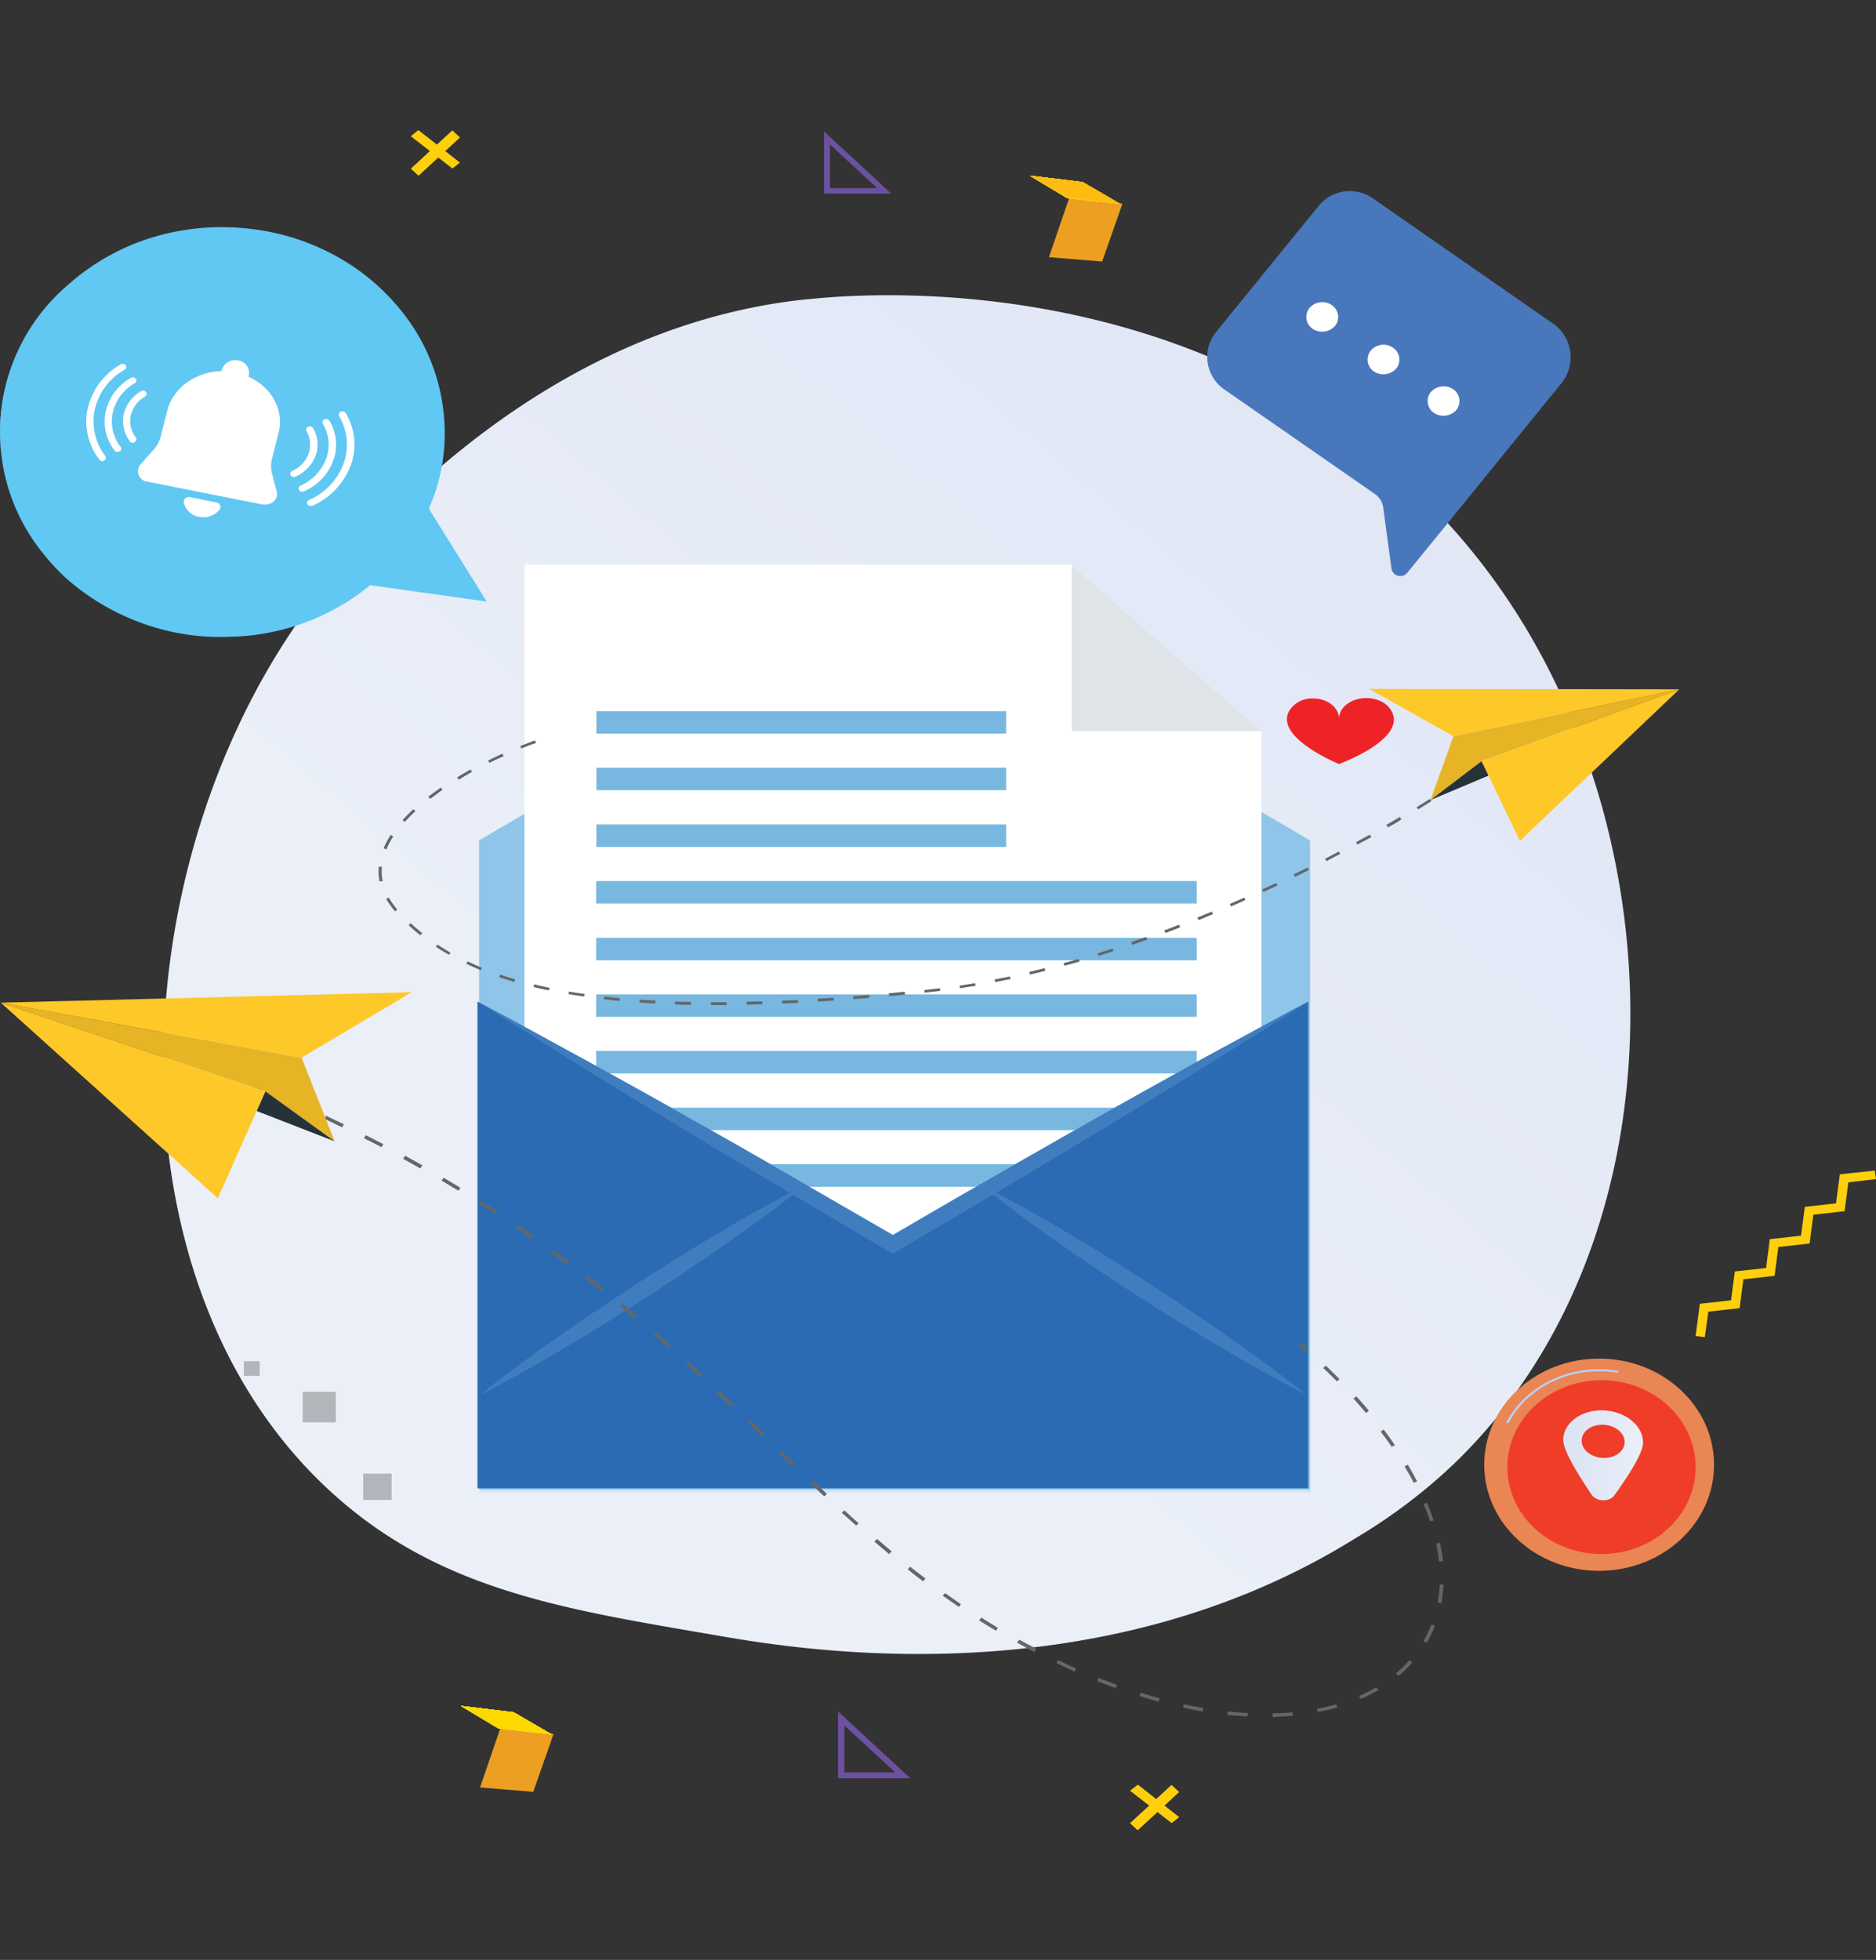 <svg xmlns="http://www.w3.org/2000/svg" xmlns:xlink="http://www.w3.org/1999/xlink" width="496" height="518" viewBox="0 0 496 518">
  <rect x="0" y="0" width="496" height="518" fill="#333333" stroke="none"/>
  <defs>
    <clipPath id="clip-path">
      <rect id="Rectangle_11669" data-name="Rectangle 11669" width="496" height="518" transform="translate(1196.951 590)" fill="#fff" stroke="#707070" stroke-width="1"/>
    </clipPath>
    <linearGradient id="linear-gradient" x1="1.094" y1="-0.114" x2="0.386" y2="0.638" gradientUnits="objectBoundingBox">
      <stop offset="0" stop-color="#dbe2f3"/>
      <stop offset="1" stop-color="#eaeff8"/>
    </linearGradient>
    <linearGradient id="linear-gradient-2" x1="0.001" y1="-9.491" x2="1.003" y2="-9.491" xlink:href="#linear-gradient"/>
    <linearGradient id="linear-gradient-3" x1="12.158" y1="-7.994" x2="12.882" y2="-7.994" gradientUnits="objectBoundingBox">
      <stop offset="0" stop-color="#ed9f21"/>
      <stop offset="0.255" stop-color="#f1aa1e"/>
      <stop offset="1" stop-color="#ffc907"/>
    </linearGradient>
    <linearGradient id="linear-gradient-4" x1="1.156" y1="-48.443" x2="1.029" y2="-48.89" gradientUnits="objectBoundingBox">
      <stop offset="0" stop-color="#fed725"/>
      <stop offset="1" stop-color="#fed625"/>
    </linearGradient>
    <linearGradient id="linear-gradient-5" x1="1.748" y1="-47.218" x2="1.616" y2="-47.681" gradientUnits="objectBoundingBox">
      <stop offset="0" stop-color="#fed724"/>
      <stop offset="1" stop-color="#fed424"/>
    </linearGradient>
    <linearGradient id="linear-gradient-6" x1="2.329" y1="-45.931" x2="2.193" y2="-46.409" gradientUnits="objectBoundingBox">
      <stop offset="0" stop-color="#fed722"/>
      <stop offset="1" stop-color="#fed323"/>
    </linearGradient>
    <linearGradient id="linear-gradient-7" x1="2.897" y1="-44.59" x2="2.756" y2="-45.084" gradientUnits="objectBoundingBox">
      <stop offset="0" stop-color="#fed721"/>
      <stop offset="0.859" stop-color="#fed322"/>
      <stop offset="1" stop-color="#fed222"/>
    </linearGradient>
    <linearGradient id="linear-gradient-8" x1="3.458" y1="-43.209" x2="3.312" y2="-43.719" gradientUnits="objectBoundingBox">
      <stop offset="0" stop-color="#fed71f"/>
      <stop offset="0.74" stop-color="#fed320"/>
      <stop offset="1" stop-color="#fed021"/>
    </linearGradient>
    <linearGradient id="linear-gradient-9" x1="4.001" y1="-41.768" x2="3.851" y2="-42.293" gradientUnits="objectBoundingBox">
      <stop offset="0" stop-color="#fed71d"/>
      <stop offset="0.655" stop-color="#fed31f"/>
      <stop offset="1" stop-color="#fecf20"/>
    </linearGradient>
    <linearGradient id="linear-gradient-10" x1="4.532" y1="-40.279" x2="4.377" y2="-40.82" gradientUnits="objectBoundingBox">
      <stop offset="0" stop-color="#fed81c"/>
      <stop offset="0.591" stop-color="#fed31d"/>
      <stop offset="1" stop-color="#fece1f"/>
    </linearGradient>
    <linearGradient id="linear-gradient-11" x1="5.053" y1="-38.754" x2="4.894" y2="-39.31" gradientUnits="objectBoundingBox">
      <stop offset="0" stop-color="#fed81a"/>
      <stop offset="0.54" stop-color="#fed31b"/>
      <stop offset="1" stop-color="#fecc1d"/>
    </linearGradient>
    <linearGradient id="linear-gradient-12" x1="5.567" y1="-37.176" x2="5.404" y2="-37.747" gradientUnits="objectBoundingBox">
      <stop offset="0" stop-color="#fed818"/>
      <stop offset="0.5" stop-color="#fed31a"/>
      <stop offset="1" stop-color="#fecb1c"/>
    </linearGradient>
    <linearGradient id="linear-gradient-13" x1="6.07" y1="-35.553" x2="5.902" y2="-36.138" gradientUnits="objectBoundingBox">
      <stop offset="0" stop-color="#fed816"/>
      <stop offset="0.466" stop-color="#fed318"/>
      <stop offset="1" stop-color="#feca1b"/>
    </linearGradient>
    <linearGradient id="linear-gradient-14" x1="6.548" y1="-33.899" x2="6.376" y2="-34.499" gradientUnits="objectBoundingBox">
      <stop offset="0" stop-color="#fed814"/>
      <stop offset="0.437" stop-color="#fed316"/>
      <stop offset="1" stop-color="#fec81a"/>
    </linearGradient>
    <linearGradient id="linear-gradient-15" x1="7.004" y1="-32.198" x2="6.828" y2="-32.812" gradientUnits="objectBoundingBox">
      <stop offset="0" stop-color="#fed812"/>
      <stop offset="0.412" stop-color="#fed314"/>
      <stop offset="1" stop-color="#fec719"/>
    </linearGradient>
    <linearGradient id="linear-gradient-16" x1="7.442" y1="-30.694" x2="7.262" y2="-31.328" gradientUnits="objectBoundingBox">
      <stop offset="0" stop-color="#fed810"/>
      <stop offset="0.391" stop-color="#fed413"/>
      <stop offset="0.951" stop-color="#fec718"/>
      <stop offset="1" stop-color="#fec518"/>
    </linearGradient>
    <linearGradient id="linear-gradient-17" x1="7.888" y1="-28.919" x2="7.703" y2="-29.566" gradientUnits="objectBoundingBox">
      <stop offset="0" stop-color="#fed80e"/>
      <stop offset="0.372" stop-color="#fed411"/>
      <stop offset="0.905" stop-color="#fec716"/>
      <stop offset="1" stop-color="#fec418"/>
    </linearGradient>
    <linearGradient id="linear-gradient-18" x1="8.292" y1="-27.101" x2="8.103" y2="-27.761" gradientUnits="objectBoundingBox">
      <stop offset="0" stop-color="#fed80b"/>
      <stop offset="0.355" stop-color="#fed40f"/>
      <stop offset="0.864" stop-color="#fec715"/>
      <stop offset="1" stop-color="#fec317"/>
    </linearGradient>
    <linearGradient id="linear-gradient-19" x1="8.677" y1="-25.254" x2="8.485" y2="-25.927" gradientUnits="objectBoundingBox">
      <stop offset="0" stop-color="#fed809"/>
      <stop offset="0.34" stop-color="#fed40c"/>
      <stop offset="0.828" stop-color="#fec714"/>
      <stop offset="1" stop-color="#fec116"/>
    </linearGradient>
    <linearGradient id="linear-gradient-20" x1="9.05" y1="-23.387" x2="8.854" y2="-24.073" gradientUnits="objectBoundingBox">
      <stop offset="0" stop-color="#fed806"/>
      <stop offset="0.326" stop-color="#fed40a"/>
      <stop offset="0.795" stop-color="#fec712"/>
      <stop offset="1" stop-color="#fec015"/>
    </linearGradient>
    <linearGradient id="linear-gradient-21" x1="9.397" y1="-21.488" x2="9.197" y2="-22.186" gradientUnits="objectBoundingBox">
      <stop offset="0" stop-color="#fed904"/>
      <stop offset="0.314" stop-color="#fed408"/>
      <stop offset="0.765" stop-color="#fdc711"/>
      <stop offset="1" stop-color="#febf14"/>
    </linearGradient>
    <linearGradient id="linear-gradient-22" x1="9.748" y1="-19.568" x2="9.545" y2="-20.279" gradientUnits="objectBoundingBox">
      <stop offset="0" stop-color="#fed901"/>
      <stop offset="0.303" stop-color="#fed405"/>
      <stop offset="0.738" stop-color="#fdc70f"/>
      <stop offset="1" stop-color="#febd14"/>
    </linearGradient>
    <linearGradient id="linear-gradient-23" x1="10.062" y1="-17.634" x2="9.856" y2="-18.355" gradientUnits="objectBoundingBox">
      <stop offset="0" stop-color="#fed900"/>
      <stop offset="0.293" stop-color="#fed403"/>
      <stop offset="0.713" stop-color="#fdc80d"/>
      <stop offset="1" stop-color="#febc13"/>
    </linearGradient>
    <linearGradient id="linear-gradient-24" x1="10.378" y1="-15.675" x2="10.168" y2="-16.408" gradientUnits="objectBoundingBox">
      <stop offset="0" stop-color="#fed900"/>
      <stop offset="0.284" stop-color="#fed401"/>
      <stop offset="0.69" stop-color="#fdc80b"/>
      <stop offset="1" stop-color="#febb12"/>
    </linearGradient>
    <linearGradient id="linear-gradient-25" x1="5.141" y1="41.369" x2="5.864" y2="41.369" xlink:href="#linear-gradient-3"/>
    <linearGradient id="linear-gradient-26" x1="0.91" y1="59.738" x2="0.783" y2="59.291" xlink:href="#linear-gradient-4"/>
    <linearGradient id="linear-gradient-27" x1="1.251" y1="61.314" x2="1.119" y2="60.851" xlink:href="#linear-gradient-5"/>
    <linearGradient id="linear-gradient-28" x1="1.575" y1="62.926" x2="1.438" y2="62.448" xlink:href="#linear-gradient-6"/>
    <linearGradient id="linear-gradient-29" x1="1.883" y1="64.572" x2="1.742" y2="64.077" xlink:href="#linear-gradient-7"/>
    <linearGradient id="linear-gradient-30" x1="2.18" y1="66.242" x2="2.035" y2="65.732" xlink:href="#linear-gradient-8"/>
    <linearGradient id="linear-gradient-31" x1="2.457" y1="67.945" x2="2.307" y2="67.419" xlink:href="#linear-gradient-9"/>
    <linearGradient id="linear-gradient-32" x1="2.717" y1="69.673" x2="2.563" y2="69.132" xlink:href="#linear-gradient-10"/>
    <linearGradient id="linear-gradient-33" x1="2.966" y1="71.421" x2="2.808" y2="70.865" xlink:href="#linear-gradient-11"/>
    <linearGradient id="linear-gradient-34" x1="3.2" y1="73.192" x2="3.036" y2="72.621" xlink:href="#linear-gradient-12"/>
    <linearGradient id="linear-gradient-35" x1="3.418" y1="74.987" x2="3.25" y2="74.401" xlink:href="#linear-gradient-13"/>
    <linearGradient id="linear-gradient-36" x1="3.616" y1="76.793" x2="3.444" y2="76.193" xlink:href="#linear-gradient-14"/>
    <linearGradient id="linear-gradient-37" x1="3.791" y1="78.618" x2="3.615" y2="78.004" xlink:href="#linear-gradient-15"/>
    <linearGradient id="linear-gradient-38" x1="3.948" y1="81.081" x2="3.767" y2="80.447" xlink:href="#linear-gradient-16"/>
    <linearGradient id="linear-gradient-39" x1="4.1" y1="82.939" x2="3.915" y2="82.292" xlink:href="#linear-gradient-17"/>
    <linearGradient id="linear-gradient-40" x1="4.221" y1="84.809" x2="4.032" y2="84.149" xlink:href="#linear-gradient-18"/>
    <linearGradient id="linear-gradient-41" x1="4.323" y1="86.685" x2="4.131" y2="86.011" xlink:href="#linear-gradient-19"/>
    <linearGradient id="linear-gradient-42" x1="4.412" y1="88.561" x2="4.216" y2="87.876" xlink:href="#linear-gradient-20"/>
    <linearGradient id="linear-gradient-43" x1="4.477" y1="90.441" x2="4.277" y2="89.743" xlink:href="#linear-gradient-21"/>
    <linearGradient id="linear-gradient-44" x1="4.533" y1="92.318" x2="4.33" y2="91.608" xlink:href="#linear-gradient-22"/>
    <linearGradient id="linear-gradient-45" x1="4.567" y1="94.192" x2="4.36" y2="93.471" xlink:href="#linear-gradient-23"/>
    <linearGradient id="linear-gradient-46" x1="4.589" y1="96.063" x2="4.379" y2="95.329" xlink:href="#linear-gradient-24"/>
  </defs>
  <g id="Contact_us_vector" data-name="Contact us vector" transform="translate(-1196.951 -590)" clip-path="url(#clip-path)">
    <g id="contact" transform="translate(1196.956 623.212)">
      <g id="Group_25463" data-name="Group 25463" transform="translate(43.152 44.819)">
        <path id="Path_23060" data-name="Path 23060" d="M384.226,366.46a145.471,145.471,0,0,1-26.068,19.68c-67.452,41.957-144.594,29.9-168.412,25.74-38.508-6.637-70.953-11.369-98.834-34.858C27.524,323.638,30.587,212.31,79.035,143.343c5.751-8.2,54.137-74.969,131.4-84.376,1.875-.231,3.313-.346,4.563-.462,11.94-1.154,86.019-7.387,146.469,39.764a172.376,172.376,0,0,1,35.445,37.513C444.051,203.653,444.176,308.805,384.226,366.46Z" transform="translate(-42.97 -57.601)" fill="url(#linear-gradient)"/>
        <g id="Group_25459" data-name="Group 25459" transform="translate(297.097 106.461)">
          <g id="Group_25458" data-name="Group 25458">
            <path id="Path_23061" data-name="Path 23061" d="M307.65,163.653h0a7.013,7.013,0,0,1,6.314-3.405c3.813-.058,6.939,2.366,6.939,5.367,0-3,3.126-5.425,7.127-5.483,3.063,0,5.689,1.385,6.751,3.463h0c4.126,7.445-13.878,13.966-13.878,13.966S303.962,170.694,307.65,163.653Z" transform="translate(-307.125 -160.132)" fill="#ee2328"/>
          </g>
        </g>
        <g id="Group_25462" data-name="Group 25462" transform="translate(349.258 281.042)">
          <g id="Group_25461" data-name="Group 25461">
            <ellipse id="Ellipse_120" data-name="Ellipse 120" cx="30.382" cy="28.048" rx="30.382" ry="28.048" fill="#ea8554"/>
            <g id="Group_25460" data-name="Group 25460" transform="translate(5.852 2.828)">
              <path id="Path_23062" data-name="Path 23062" d="M358.98,345.247h-.125a.267.267,0,0,1-.125-.346c4.689-8.6,14.066-13.909,24.443-13.909a28.018,28.018,0,0,1,4.939.4c.125,0,.25.173.25.289s-.188.231-.313.231a26.615,26.615,0,0,0-4.813-.4c-10.19,0-19.379,5.194-23.943,13.62A.5.5,0,0,1,358.98,345.247Z" transform="translate(-358.706 -330.992)" fill="#c0cfeb"/>
            </g>
            <ellipse id="Ellipse_121" data-name="Ellipse 121" cx="24.88" cy="22.97" rx="24.88" ry="22.97" transform="translate(6.126 5.714)" fill="#ef3d27"/>
          </g>
          <path id="Path_23063" data-name="Path 23063" d="M372.067,349.29c0,2.943,4.438,9.869,7.5,14.428,1.313,1.9,4.689,2.02,6,.231,3.126-4.328,7.627-11.023,7.627-13.966,0-4.559-4.751-8.368-10.627-8.541C376.818,341.268,372.067,344.789,372.067,349.29Zm4.876.173c0-2.424,2.563-4.328,5.689-4.213s5.689,2.135,5.689,4.559-2.563,4.328-5.689,4.213S376.943,351.888,376.943,349.464Z" transform="translate(-351.188 -327.764)" fill="url(#linear-gradient-2)"/>
        </g>
      </g>
      <g id="Group_25478" data-name="Group 25478" transform="translate(126.165 116.017)">
        <path id="Path_23064" data-name="Path 23064" d="M336.9,370.329H117.223V198.749l109.836-64.407L336.9,198.749Z" transform="translate(-116.723 -125.858)" fill="#8fc5ea"/>
        <path id="Path_23065" data-name="Path 23065" d="M337.007,371.107H117.334V199.528L227.17,135.12l109.836,64.407Z" transform="translate(-116.709 -125.829)" fill="#8fc5ea" opacity="0.2"/>
        <g id="Group_25476" data-name="Group 25476" transform="translate(12.503)">
          <path id="Path_23066" data-name="Path 23066" d="M322.749,357.137H127.895V126.172H272.551l50.2,43.977Z" transform="translate(-127.895 -126.172)" fill="#fff"/>
          <path id="Path_23067" data-name="Path 23067" d="M256.512,126.172l50.2,43.977h-50.2Z" transform="translate(-111.855 -126.172)" fill="#dfe4e8"/>
          <g id="Group_25464" data-name="Group 25464" transform="translate(19.004 38.725)">
            <rect id="Rectangle_11670" data-name="Rectangle 11670" width="108.336" height="5.944" fill="#77b7e1"/>
          </g>
          <g id="Group_25465" data-name="Group 25465" transform="translate(19.004 53.673)">
            <rect id="Rectangle_11671" data-name="Rectangle 11671" width="108.336" height="5.944" fill="#78b7e0"/>
          </g>
          <g id="Group_25466" data-name="Group 25466" transform="translate(19.004 68.678)">
            <rect id="Rectangle_11672" data-name="Rectangle 11672" width="108.336" height="5.944" fill="#78b7e0"/>
          </g>
          <g id="Group_25467" data-name="Group 25467" transform="translate(18.942 83.626)">
            <rect id="Rectangle_11673" data-name="Rectangle 11673" width="158.784" height="5.944" fill="#78b7e0"/>
          </g>
          <g id="Group_25468" data-name="Group 25468" transform="translate(18.942 98.631)">
            <rect id="Rectangle_11674" data-name="Rectangle 11674" width="158.784" height="5.944" fill="#78b7e0"/>
          </g>
          <g id="Group_25469" data-name="Group 25469" transform="translate(18.942 113.578)">
            <rect id="Rectangle_11675" data-name="Rectangle 11675" width="158.784" height="5.944" fill="#78b7e0"/>
          </g>
          <g id="Group_25470" data-name="Group 25470" transform="translate(18.942 128.526)">
            <rect id="Rectangle_11676" data-name="Rectangle 11676" width="158.784" height="5.944" fill="#78b7e0"/>
          </g>
          <g id="Group_25471" data-name="Group 25471" transform="translate(18.942 143.531)">
            <rect id="Rectangle_11677" data-name="Rectangle 11677" width="158.784" height="5.944" fill="#78b7e0"/>
          </g>
          <g id="Group_25472" data-name="Group 25472" transform="translate(18.942 158.479)">
            <rect id="Rectangle_11678" data-name="Rectangle 11678" width="158.784" height="5.944" fill="#78b7e0"/>
          </g>
          <g id="Group_25473" data-name="Group 25473" transform="translate(18.942 173.484)">
            <rect id="Rectangle_11679" data-name="Rectangle 11679" width="158.784" height="5.944" fill="#fff"/>
          </g>
          <g id="Group_25474" data-name="Group 25474" transform="translate(18.942 188.432)">
            <rect id="Rectangle_11680" data-name="Rectangle 11680" width="158.784" height="5.944" fill="#fff"/>
          </g>
          <g id="Group_25475" data-name="Group 25475" transform="translate(18.942 203.379)">
            <rect id="Rectangle_11681" data-name="Rectangle 11681" width="158.784" height="5.944" fill="#fff"/>
          </g>
        </g>
        <path id="Path_23068" data-name="Path 23068" d="M336.506,237.392V366.033H116.834V237.392c9.44,4.906,18.692,10.1,28.069,15.178,9.315,5.136,18.629,10.273,27.819,15.525q15.472,8.657,30.819,17.6a1.392,1.392,0,0,0,.313-.173.91.91,0,0,0-.25.231l23.067,13.332c7.627-4.444,15.316-8.945,23-13.332a.909.909,0,0,1-.25-.231,1.392,1.392,0,0,1,.313.173q15.378-8.83,30.819-17.6,13.878-7.791,27.819-15.525C317.815,247.491,327.129,242.3,336.506,237.392Z" transform="translate(-116.771 -121.909)" fill="#2b6bb4"/>
        <g id="Group_25477" data-name="Group 25477" transform="translate(0 115.367)" opacity="0.2">
          <path id="Path_23069" data-name="Path 23069" d="M336.513,237.4c-8.877,5.771-17.941,11.254-26.881,16.91q-13.5,8.311-27.131,16.564-14.159,8.57-28.444,17.025c-.313.173-.563.346-.875.519L227.865,303.3l-1.25.693-1.25-.693q-12.659-7.445-25.255-14.948c-.313-.173-.625-.346-.875-.519-9.565-5.656-19.067-11.312-28.506-17.083-9.064-5.425-18.066-11.023-27.068-16.564-8.939-5.656-18-11.2-26.881-16.91,9.44,4.906,18.692,10.1,28.069,15.178,9.315,5.136,18.629,10.273,27.819,15.525q15.472,8.657,30.819,17.6c.063,0,.063,0,.063.058l23.067,13.332c7.627-4.444,15.316-8.945,23.005-13.332l.063-.058q15.378-8.83,30.819-17.6,13.878-7.791,27.819-15.525C317.822,247.5,327.136,242.3,336.513,237.4Z" transform="translate(-116.778 -237.28)" fill="#8fc5ea"/>
          <path id="Path_23070" data-name="Path 23070" d="M203.846,283.747a.91.91,0,0,0-.25.231c-1.125.923-2.313,1.847-3.438,2.712-5.5,4.271-11.127,8.426-16.879,12.408-7,4.906-14.128,9.638-21.317,14.37-7.252,4.617-14.5,9.176-21.88,13.562-7.439,4.386-14.941,8.657-22.692,12.581,6.689-5.367,13.565-10.388,20.567-15.294s14.191-9.638,21.317-14.37c7.252-4.617,14.5-9.176,21.942-13.562,5.876-3.52,11.94-6.926,18.066-10.157,1.438-.75,2.813-1.5,4.313-2.251C203.6,283.862,203.721,283.8,203.846,283.747Z" transform="translate(-116.702 -235.499)" fill="#8fc5ea"/>
          <path id="Path_23071" data-name="Path 23071" d="M321.3,339.555c-7.752-3.924-15.253-8.2-22.692-12.581s-14.691-8.945-21.942-13.562c-7.189-4.675-14.378-9.407-21.317-14.37-5.689-3.982-11.378-8.08-16.816-12.35-1.188-.923-2.313-1.847-3.5-2.712a.91.91,0,0,1-.25-.231,1.392,1.392,0,0,1,.313.173l4.313,2.251c6.126,3.232,12.128,6.695,18.066,10.157,7.439,4.386,14.691,8.945,21.88,13.562,7.189,4.675,14.378,9.407,21.317,14.37C307.732,329.167,314.609,334.188,321.3,339.555Z" transform="translate(-102.063 -235.499)" fill="#8fc5ea"/>
        </g>
      </g>
      <g id="Group_25484" data-name="Group 25484" transform="translate(0.2 148.856)">
        <g id="Group_25480" data-name="Group 25480" transform="translate(99.897)">
          <path id="Path_23072" data-name="Path 23072" d="M182.932,240.863h-1.5v-.75h4.188v.75Zm-6.751-.058c-1.438,0-2.813-.058-4.188-.115v-.75c1.375.058,2.751.058,4.188.115Zm14.691-.058V240c1.375-.058,2.751-.058,4.188-.115v.75C193.622,240.69,192.247,240.747,190.871,240.747Zm9.44-.289-.063-.75c1.375-.058,2.751-.115,4.188-.173l.063.75C203.062,240.343,201.686,240.4,200.311,240.459Zm-33.57,0c-1.438-.058-2.813-.173-4.188-.289l.063-.75c1.375.115,2.751.173,4.188.231Zm43.009-.519-.063-.75c1.375-.058,2.751-.173,4.188-.289l.063.75C212.5,239.766,211.126,239.882,209.751,239.939Zm-52.449-.173c-1.438-.115-2.813-.289-4.188-.462l.125-.693c1.375.173,2.751.289,4.188.462Zm61.826-.462-.063-.75c1.375-.115,2.751-.231,4.188-.346l.063.75C221.941,239.074,220.5,239.189,219.128,239.3Zm-71.2-.693c-1.438-.231-2.813-.4-4.126-.635l.125-.693c1.313.231,2.688.462,4.126.635Zm80.642-.115-.062-.75c1.375-.115,2.751-.289,4.188-.4l.063.75C231.318,238.266,229.942,238.381,228.567,238.5Zm9.377-.923-.062-.693,1.063-.115c1-.115,2.063-.231,3.063-.346l.125.693c-1,.115-2.063.231-3.063.346ZM138.61,237c-1.375-.289-2.751-.577-4.063-.923l.188-.693c1.313.346,2.688.635,4.063.923Zm108.711-.577-.125-.693c1.375-.231,2.751-.4,4.126-.635l.125.693C250.072,235.957,248.7,236.188,247.321,236.419Zm9.315-1.616-.188-.693c1.375-.289,2.751-.519,4.063-.808l.188.693C259.386,234.226,258.011,234.515,256.636,234.8Zm-127.153-.058c-1.375-.4-2.688-.808-4-1.27l.25-.693c1.25.462,2.626.866,3.938,1.27Zm136.342-1.962-.188-.693c1.375-.346,2.688-.635,4.063-.981l.188.693C268.513,232.148,267.2,232.495,265.825,232.783Zm-145.219-1.154c-1.313-.519-2.563-1.1-3.813-1.674l.375-.635c1.188.577,2.5,1.154,3.751,1.674Zm154.346-1.154-.25-.693c1.313-.346,2.688-.75,4-1.1l.25.693C277.578,229.724,276.265,230.128,274.952,230.475Zm9-2.6-.25-.693c1.313-.4,2.626-.808,3.938-1.27l.25.693C286.58,227.012,285.267,227.474,283.954,227.878Zm-171.725-.289c-1.188-.693-2.376-1.385-3.5-2.135l.438-.577c1.125.75,2.251,1.443,3.438,2.135Zm180.6-2.655-.25-.693,3.938-1.385.313.693C295.457,224.069,294.144,224.53,292.831,224.934ZM104.6,222.395c-1.063-.866-2.125-1.731-3.063-2.655l.563-.519c.938.923,2,1.789,3.063,2.655Zm197.043-.577-.313-.693c1.313-.462,2.563-.981,3.876-1.5l.313.693C304.271,220.837,302.958,221.3,301.645,221.818Zm8.752-3.405-.313-.693c1.313-.519,2.563-1.039,3.813-1.558l.313.635C312.96,217.374,311.648,217.893,310.4,218.413ZM97.976,216.1a21.68,21.68,0,0,1-2.376-3.29l.688-.346a24.758,24.758,0,0,0,2.25,3.174Zm220.985-1.327-.313-.635c1.25-.577,2.563-1.1,3.813-1.674l.313.635C321.525,213.68,320.275,214.257,318.962,214.777Zm8.564-3.809-.375-.635L330.9,208.6l.375.635ZM93.85,208.2a12.728,12.728,0,0,1-.25-2.655,8.254,8.254,0,0,1,.063-1.27l.813.058a7.875,7.875,0,0,0-.063,1.212,11.664,11.664,0,0,0,.25,2.539ZM335.9,206.986l-.375-.635c1.25-.635,2.5-1.212,3.688-1.847l.375.635C338.4,205.774,337.153,206.351,335.9,206.986Zm8.314-4.155-.375-.635c1.25-.635,2.438-1.27,3.626-1.9l.375.635C346.655,201.5,345.467,202.138,344.217,202.83ZM95.663,199.714l-.75-.289a24.062,24.062,0,0,1,1.875-3.52l.688.4A19.955,19.955,0,0,0,95.663,199.714Zm256.743-1.27-.375-.635c1.25-.693,2.438-1.327,3.626-1.962l.438.635C354.844,197.117,353.657,197.752,352.406,198.444Zm8.064-4.559-.438-.635c1.313-.75,2.438-1.443,3.563-2.078l.438.635Q362.44,192.846,360.471,193.885Zm-259.931-1.443-.625-.462c.875-.923,1.813-1.9,2.876-2.886l.563.519A39.885,39.885,0,0,0,100.539,192.442Zm267.933-3.29-.438-.577c2.25-1.385,3.5-2.193,3.5-2.193l.438.577C371.911,186.959,370.723,187.767,368.472,189.152Zm-261.244-2.77-.5-.577c1.063-.808,2.188-1.616,3.313-2.424l.438.577C109.354,184.824,108.229,185.632,107.228,186.382Zm7.564-5.079-.438-.635c1.125-.693,2.376-1.385,3.563-2.078l.375.635C117.105,179.918,115.918,180.611,114.792,181.3Zm8.127-4.444-.375-.635c1.188-.577,2.5-1.212,3.751-1.789l.375.635C125.357,175.648,124.107,176.225,122.919,176.86Zm8.439-3.809-.313-.635c1.313-.519,2.626-1.039,3.876-1.5l.313.693A35.165,35.165,0,0,0,131.359,173.051Z" transform="translate(-93.6 -157.295)" fill="#636768"/>
          <g id="Group_25479" data-name="Group 25479" transform="translate(261.869)">
            <path id="Path_23073" data-name="Path 23073" d="M346.949,170.317l-6.064,16.852,13.5-10.273,52.261-18.987Z" transform="translate(-324.632 -157.794)" fill="#ffc829"/>
            <path id="Path_23074" data-name="Path 23074" d="M346.949,170.317l-6.064,16.852,13.5-10.273,52.261-18.987Z" transform="translate(-324.632 -157.794)" fill="#010101" opacity="0.1"/>
            <path id="Path_23075" data-name="Path 23075" d="M356.264,180l-15.378,6.464,13.5-10.273Z" transform="translate(-324.632 -157.093)" fill="#263238"/>
            <path id="Path_23076" data-name="Path 23076" d="M352.891,176.9l52.261-18.987-42.134,40.053Z" transform="translate(-323.135 -157.794)" fill="#ffc829"/>
            <path id="Path_23077" data-name="Path 23077" d="M348.752,170.321,326.434,157.8l82.018.115Z" transform="translate(-326.434 -157.798)" fill="#ffc829"/>
          </g>
        </g>
        <g id="Group_25483" data-name="Group 25483" transform="translate(0 80.163)">
          <g id="Group_25481" data-name="Group 25481" transform="translate(44.322 15.467)">
            <path id="Path_23078" data-name="Path 23078" d="M311.7,326.577c-.625-.577-1.25-1.1-1.938-1.674l.688-.693c.625.577,1.313,1.1,1.938,1.674Z" transform="translate(-11.07 -247.049)" fill="#636768"/>
            <path id="Path_23079" data-name="Path 23079" d="M335.142,425.855v-.923c1.75-.058,3.563-.115,5.251-.289l.125.923C338.768,425.682,336.955,425.8,335.142,425.855Zm-6.626-.115c-1.75-.115-3.5-.231-5.314-.4l.125-.923c1.75.173,3.5.346,5.251.4Zm18.567-1.154-.188-.866q2.626-.519,5.064-1.212l.313.866C350.583,423.835,348.832,424.239,347.082,424.585Zm-30.444-.173c-1.688-.289-3.438-.635-5.189-1.039l.25-.866c1.75.4,3.5.693,5.126.981Zm-11.628-2.6c-1.688-.462-3.376-.981-5.064-1.5l.313-.866c1.688.519,3.376,1.039,5,1.443Zm53.449-.693-.438-.808a46.481,46.481,0,0,0,4.564-2.308l.5.75A37.6,37.6,0,0,1,358.459,421.123ZM293.7,418.237c-1.625-.577-3.313-1.212-4.939-1.847l.375-.866c1.625.635,3.251,1.27,4.876,1.847Zm74.766-3.232-.688-.693a32.053,32.053,0,0,0,3.563-3.463l.75.577A25.288,25.288,0,0,1,368.462,415.005Zm-85.706-1.154c-1.563-.693-3.126-1.443-4.751-2.193l.438-.808c1.563.75,3.188,1.5,4.751,2.193Zm-10.565-5.136c-1.563-.808-3.063-1.616-4.563-2.482l.5-.808c1.5.808,3,1.616,4.563,2.424ZM375.9,406.29l-.875-.462a36.188,36.188,0,0,0,2.125-4.386l.938.289A34.982,34.982,0,0,1,375.9,406.29ZM262,403.059c-1.5-.866-2.938-1.789-4.438-2.712l.563-.75c1.438.923,2.876,1.789,4.376,2.712Zm-9.815-6.291c-1.438-.981-2.813-1.962-4.251-2.943l.625-.693c1.375.981,2.813,1.962,4.188,2.943Zm127.59-.981-1-.173a30.452,30.452,0,0,0,.563-4.79l1,.058C380.214,392.555,380.027,394.229,379.777,395.787Zm-137.03-5.771c-1.375-1.039-2.751-2.078-4.063-3.174l.625-.693c1.313,1.039,2.688,2.078,4.063,3.116Zm136.4-5.194c-.188-1.558-.438-3.174-.75-4.79l1-.173a33.708,33.708,0,0,1,.75,4.848ZM233.745,382.8c-1.313-1.1-2.626-2.193-3.876-3.29l.688-.693c1.313,1.1,2.563,2.193,3.876,3.29Zm-8.689-7.5c-1.25-1.154-2.5-2.251-3.813-3.405l.688-.635c1.25,1.154,2.5,2.308,3.751,3.4Zm151.72-1.154a45.435,45.435,0,0,0-1.75-4.559l.938-.346c.625,1.558,1.25,3.116,1.75,4.675Zm-160.16-6.579c-1.25-1.154-2.438-2.309-3.688-3.52l.688-.635c1.25,1.154,2.438,2.309,3.688,3.52Zm155.846-3.578q-1.125-2.164-2.438-4.328l.875-.462c.875,1.443,1.688,2.886,2.438,4.386ZM208.3,359.659l-3.626-3.52.688-.635c1.25,1.212,2.438,2.366,3.626,3.52Zm158.347-5.194c-.938-1.327-1.938-2.712-2.938-4.04l.813-.519c1.063,1.385,2,2.712,2.938,4.1Zm-166.536-2.77-3.626-3.52.688-.635,3.626,3.52Zm159.722-6.175c-1.063-1.27-2.188-2.539-3.313-3.809l.75-.577c1.188,1.27,2.313,2.539,3.313,3.809ZM191.861,343.73c-1.188-1.154-2.438-2.309-3.688-3.52l.688-.635c1.25,1.154,2.438,2.366,3.688,3.52Zm160.285-6.579c-1.188-1.154-2.376-2.366-3.626-3.52l.688-.635c1.25,1.212,2.438,2.366,3.626,3.578Zm-168.536-1.27-3.751-3.463.688-.635,3.751,3.463Zm-8.5-7.733c-1.25-1.154-2.5-2.251-3.813-3.405l.688-.635c1.313,1.154,2.563,2.251,3.813,3.405Zm-8.627-7.56c-1.313-1.1-2.563-2.193-3.938-3.29l.688-.693,3.938,3.29Zm-8.814-7.272c-1.313-1.039-2.626-2.135-4-3.174l.625-.693c1.375,1.039,2.688,2.135,4,3.174Zm-9.127-7.1c-1.375-1.039-2.751-2.02-4.126-3.059l.625-.693c1.375,1.039,2.751,2.02,4.126,3.059Zm-9.315-6.752c-1.375-.981-2.813-1.962-4.251-2.943l.563-.75c1.438.981,2.876,1.962,4.251,2.943Zm-9.565-6.522-4.313-2.77.563-.75c1.438.923,2.938,1.847,4.376,2.77Zm-9.815-6.175c-1.438-.866-2.938-1.789-4.438-2.655l.563-.75c1.5.866,3,1.789,4.438,2.655Zm-10.065-5.887c-1.5-.866-3-1.674-4.5-2.539l.5-.808c1.563.866,3.063,1.674,4.563,2.539Zm-10.252-5.6c-1.5-.808-3.063-1.616-4.626-2.366l.5-.808c1.563.808,3.126,1.616,4.626,2.366Zm-10.377-5.252-4.689-2.251.438-.808,4.689,2.251ZM78.524,265.01c-1.563-.693-3.126-1.443-4.751-2.135l.438-.808c1.625.693,3.188,1.443,4.751,2.135Zm-10.69-4.675c-1.563-.693-3.188-1.327-4.814-2.02l.375-.808c1.625.693,3.251,1.327,4.814,2.02Zm-10.877-4.444-4.876-1.9.375-.866,4.876,1.9Z" transform="translate(-43.204 -249.774)" fill="#636768"/>
            <path id="Path_23080" data-name="Path 23080" d="M46.626,251.687c-.813-.289-1.625-.577-2.438-.923l.375-.866c.813.289,1.625.577,2.438.923Z" transform="translate(-44.188 -249.898)" fill="#636768"/>
          </g>
          <g id="Group_25482" data-name="Group 25482">
            <path id="Path_23081" data-name="Path 23081" d="M84.3,252.213l8.752,22.1L74.733,261.1,4.78,237.669Z" transform="translate(-4.78 -234.899)" fill="#ffc829"/>
            <path id="Path_23082" data-name="Path 23082" d="M84.3,252.213l8.752,22.1L74.733,261.1,4.78,237.669Z" transform="translate(-4.78 -234.899)" fill="#010101" opacity="0.1"/>
            <path id="Path_23083" data-name="Path 23083" d="M64.92,265.43l20.629,8.022L67.233,260.236Z" transform="translate(2.72 -234.034)" fill="#263238"/>
            <path id="Path_23084" data-name="Path 23084" d="M74.733,261.1,4.78,237.669l57.387,51.71Z" transform="translate(-4.78 -234.899)" fill="#ffc829"/>
            <path id="Path_23085" data-name="Path 23085" d="M84.3,252.315,113.429,235,4.78,237.772Z" transform="translate(-4.78 -235.001)" fill="#ffc829"/>
          </g>
        </g>
      </g>
      <g id="Group_25489" data-name="Group 25489" transform="translate(0 26.825)">
        <g id="Group_25485" data-name="Group 25485">
          <path id="Path_23086" data-name="Path 23086" d="M4.927,100.071c3.313,29.491,32.007,50.96,63.951,47.844a60.431,60.431,0,0,0,33.32-13.851l29.131,3.924L116.764,114.73a49.651,49.651,0,0,0,4-25.855c-3.313-29.491-32.007-50.96-63.951-47.844S1.552,70.58,4.927,100.071Z" transform="translate(-4.602 -40.254)" fill="#60c8f3"/>
          <path id="Path_23087" data-name="Path 23087" d="M22.368,55.707a59.657,59.657,0,0,1,22.442-12.7A63.348,63.348,0,0,1,71.129,40.76a61.27,61.27,0,0,1,24.818,8.6A57.625,57.625,0,0,1,114.2,67.25c9.064,14.313,10.627,32.55,3.563,47.9l-.063-.923,14.5,23.258,1.063,1.731-2.125-.289-29.069-4.1.688-.173a60.1,60.1,0,0,1-28.819,13.1,54.424,54.424,0,0,1-8.064.75,62.687,62.687,0,0,1-8.064-.115,60.879,60.879,0,0,1-15.691-3.463,62.29,62.29,0,0,1-20.192-12,56.75,56.75,0,0,1-5.251-5.6,50.989,50.989,0,0,1,5.689-71.621Zm-5.5,71.506a65.471,65.471,0,0,0,5.314,5.54,67.244,67.244,0,0,0,6.126,4.732,56.163,56.163,0,0,0,14.066,6.983,61.412,61.412,0,0,0,15.566,3.174,52.075,52.075,0,0,0,7.939,0,59.69,59.69,0,0,0,7.877-.866A58.74,58.74,0,0,0,101.635,133.5l.313-.231.375.058,29.131,3.751-1.063,1.443-14.691-23.2-.25-.462.188-.462a49.359,49.359,0,0,0-3.251-46.17A56.988,56.988,0,0,0,94.946,50.686a59.67,59.67,0,0,0-24.005-8.772A62.238,62.238,0,0,0,45.06,43.7,59.769,59.769,0,0,0,22.618,56,51.537,51.537,0,0,0,4.927,100.088,51.438,51.438,0,0,0,16.867,127.213Z" transform="translate(-4.602 -40.271)" fill="#60c8f3"/>
        </g>
        <g id="Group_25486" data-name="Group 25486" transform="translate(36.462 35.147)">
          <path id="Path_23088" data-name="Path 23088" d="M73.713,108.833l-1.25-4.79a7.852,7.852,0,0,1,0-3.809l1.75-6.868c1.563-6.118-1.938-12.177-8-14.89a.788.788,0,0,0,.125-.4,3.278,3.278,0,0,0-2.751-3.867,3.7,3.7,0,0,0-4.376,2.424.913.913,0,0,0-.063.4c-6.751.115-12.815,4.328-14.378,10.446l-1.75,6.868a7.958,7.958,0,0,1-1.875,3.463L37.7,101.677a2.776,2.776,0,0,0,1.813,4.559l30.257,6C72.212,112.7,74.275,110.911,73.713,108.833Z" transform="translate(-37.021 -74.121)" fill="#fff"/>
          <path id="Path_23089" data-name="Path 23089" d="M49.491,109A1.342,1.342,0,0,0,47.8,110.44a4.948,4.948,0,0,0,4,3.751,5.613,5.613,0,0,0,5.439-1.847,1.237,1.237,0,0,0-.875-1.962Z" transform="translate(-35.68 -72.786)" fill="#fff"/>
        </g>
        <g id="Group_25487" data-name="Group 25487" transform="translate(22.804 36.11)">
          <path id="Path_23090" data-name="Path 23090" d="M29.155,100.775a.933.933,0,0,1-.813-.4,16.333,16.333,0,0,1-3.063-13.62,18.086,18.086,0,0,1,8.689-11.543.962.962,0,0,1,1.313.231.748.748,0,0,1-.25,1.154A16.276,16.276,0,0,0,27.154,87.04,14.931,14.931,0,0,0,29.9,99.39a.748.748,0,0,1-.25,1.154A.586.586,0,0,1,29.155,100.775Z" transform="translate(-24.878 -75.048)" fill="#fff"/>
          <path id="Path_23091" data-name="Path 23091" d="M32.618,98.219a.933.933,0,0,1-.813-.4,12.481,12.481,0,0,1-2.313-10.388,13.7,13.7,0,0,1,6.626-8.772.962.962,0,0,1,1.313.231.748.748,0,0,1-.25,1.154,11.93,11.93,0,0,0-5.814,7.733,10.983,10.983,0,0,0,2.063,9.119.748.748,0,0,1-.25,1.154A1.066,1.066,0,0,1,32.618,98.219Z" transform="translate(-24.341 -74.916)" fill="#fff"/>
          <path id="Path_23092" data-name="Path 23092" d="M36.14,95.665a.933.933,0,0,1-.813-.4A8.937,8.937,0,0,1,33.7,88.105a9.636,9.636,0,0,1,4.563-6.06.962.962,0,0,1,1.313.231.748.748,0,0,1-.25,1.154,8.039,8.039,0,0,0-3.751,4.963,7.05,7.05,0,0,0,1.313,5.829.748.748,0,0,1-.25,1.154A.521.521,0,0,1,36.14,95.665Z" transform="translate(-23.8 -74.786)" fill="#fff"/>
        </g>
        <g id="Group_25488" data-name="Group 25488" transform="translate(76.731 48.69)">
          <path id="Path_23093" data-name="Path 23093" d="M77.758,112.2a1.016,1.016,0,0,1-.875-.462.807.807,0,0,1,.438-1.154,17,17,0,0,0,9.127-9.638,14.711,14.711,0,0,0-1.188-12.524.807.807,0,0,1,.438-1.154,1.032,1.032,0,0,1,1.313.346,16.161,16.161,0,0,1,1.313,13.851,19.035,19.035,0,0,1-10.065,10.619A.9.9,0,0,1,77.758,112.2Z" transform="translate(-72.334 -87.164)" fill="#fff"/>
          <path id="Path_23094" data-name="Path 23094" d="M75.757,108.316a1.016,1.016,0,0,1-.875-.462.807.807,0,0,1,.438-1.154,12.547,12.547,0,0,0,6.751-7.1,10.708,10.708,0,0,0-.875-9.234.807.807,0,0,1,.438-1.154,1.032,1.032,0,0,1,1.313.346,12.338,12.338,0,0,1,1,10.561,14.208,14.208,0,0,1-7.689,8.08A1.572,1.572,0,0,1,75.757,108.316Z" transform="translate(-72.583 -87.09)" fill="#fff"/>
          <path id="Path_23095" data-name="Path 23095" d="M73.811,104.377a1.016,1.016,0,0,1-.875-.462.807.807,0,0,1,.438-1.154A8.155,8.155,0,0,0,77.687,98.2a7.106,7.106,0,0,0-.563-5.944.807.807,0,0,1,.438-1.154,1.033,1.033,0,0,1,1.313.346c2.688,4.675.625,10.388-4.626,12.812A.717.717,0,0,1,73.811,104.377Z" transform="translate(-72.826 -87.017)" fill="#fff"/>
        </g>
      </g>
      <g id="Group_25490" data-name="Group 25490" transform="translate(319.171 17.299)">
        <path id="Path_23096" data-name="Path 23096" d="M293.171,83.7l39.509,27.413a5.273,5.273,0,0,1,2.25,3.636l2.188,16.217a2.366,2.366,0,0,0,4.126,1.039l11.628-14.255L382,81.914a10.845,10.845,0,0,0-2.438-15.986L332.117,32.974a10.648,10.648,0,0,0-14.128,1.847L290.858,68.179A10.459,10.459,0,0,0,293.171,83.7Z" transform="translate(-288.385 -31.097)" fill="#4977bb"/>
        <path id="Path_23097" data-name="Path 23097" d="M341.033,82.318a3.789,3.789,0,0,0,.813,5.483,4.572,4.572,0,0,0,5.939-.75,3.789,3.789,0,0,0-.813-5.483A4.563,4.563,0,0,0,341.033,82.318Z" transform="translate(-281.923 -29.192)" fill="#fff"/>
        <path id="Path_23098" data-name="Path 23098" d="M326.915,71.759a3.789,3.789,0,0,0,.813,5.483,4.572,4.572,0,0,0,5.939-.75,3.789,3.789,0,0,0-.813-5.483A4.445,4.445,0,0,0,326.915,71.759Z" transform="translate(-283.683 -29.598)" fill="#fff"/>
        <path id="Path_23099" data-name="Path 23099" d="M312.52,60.92a3.789,3.789,0,0,0,.813,5.483,4.572,4.572,0,0,0,5.939-.75,3.789,3.789,0,0,0-.813-5.483A4.436,4.436,0,0,0,312.52,60.92Z" transform="translate(-285.479 -30.014)" fill="#fff"/>
      </g>
      <g id="Group_25491" data-name="Group 25491" transform="translate(217.872 1.516)">
        <path id="Path_23100" data-name="Path 23100" d="M216.071,32.345H198.317V15.9ZM199.88,30.9h12.5l-12.5-11.543Z" transform="translate(-198.317 -15.897)" fill="#6c51a1"/>
      </g>
      <g id="Group_25494" data-name="Group 25494" transform="translate(108.598 0)">
        <g id="Group_25492" data-name="Group 25492" transform="translate(0 1.169)">
          <path id="Path_23101" data-name="Path 23101" d="M112.162,25.72l-11-8.541,2-1.616,11,8.6Z" transform="translate(-101.16 -15.563)" fill="#fecf0c"/>
        </g>
        <g id="Group_25493" data-name="Group 25493" transform="translate(0.014)">
          <path id="Path_23149" data-name="Path 23149" d="M0,0,14.908.6l.11,2.765L.11,2.765Z" transform="translate(0 11.369) rotate(-45)" fill="#fecf0c"/>
        </g>
      </g>
      <g id="Group_25495" data-name="Group 25495" transform="translate(448.297 276.17)">
        <path id="Path_23102" data-name="Path 23102" d="M441.326,281.393l9.252-.981.313,2.251-7.314.866-1,7.618-8.252.923-1,7.618-8.252.923-1,7.618-8.252.923-1,7.618-8.252.923-.938,6.752-2.438-.289,1.125-8.541,8.252-.923,1-7.618,8.252-.923,1-7.618,8.252-.923,1-7.618,8.252-.923Z" transform="translate(-403.193 -280.412)" fill="#fecf0c"/>
      </g>
      <g id="Group_25496" data-name="Group 25496" transform="translate(12.89 326.553)" opacity="0.3">
        <rect id="Rectangle_11683" data-name="Rectangle 11683" width="7.627" height="7.041" transform="translate(30.819 56.616)" fill="#332d2c"/>
        <rect id="Rectangle_11684" data-name="Rectangle 11684" width="8.877" height="8.195" transform="translate(20.317 36.186)" fill="#332d2c"/>
        <rect id="Rectangle_11685" data-name="Rectangle 11685" width="7.689" height="7.099" transform="translate(32.82 17.718)" fill="#332d2c"/>
        <rect id="Rectangle_11686" data-name="Rectangle 11686" width="4.188" height="3.867" transform="translate(51.574)" fill="#332d2c"/>
        <rect id="Rectangle_11687" data-name="Rectangle 11687" width="7.502" height="6.926" transform="translate(83.143 29.722)" fill="#332d2c"/>
        <rect id="Rectangle_11688" data-name="Rectangle 11688" width="4.126" height="3.809" transform="translate(19.129 0.115)" fill="#332d2c"/>
        <rect id="Rectangle_11689" data-name="Rectangle 11689" width="5.626" height="5.194" transform="translate(55.825 28.799)" fill="#332d2c"/>
        <rect id="Rectangle_11690" data-name="Rectangle 11690" width="8.752" height="8.08" transform="translate(67.14 8.08)" fill="#332d2c"/>
        <rect id="Rectangle_11691" data-name="Rectangle 11691" width="20.317" height="0.635" transform="translate(0 36.186)" fill="#332d2c"/>
        <rect id="Rectangle_11692" data-name="Rectangle 11692" width="3.438" height="3.174" transform="translate(62.326 53.557)" fill="#332d2c"/>
        <rect id="Rectangle_11693" data-name="Rectangle 11693" width="10.94" height="10.1" transform="translate(1.75 50.152)" fill="#332d2c"/>
        <rect id="Rectangle_11694" data-name="Rectangle 11694" width="8.939" height="8.253" transform="translate(43.697 41.207)" fill="#332d2c"/>
        <rect id="Rectangle_11695" data-name="Rectangle 11695" width="10.752" height="9.927" transform="translate(37.258 70.409)" fill="#332d2c"/>
        <rect id="Rectangle_11696" data-name="Rectangle 11696" width="8.252" height="7.618" transform="translate(8.627 17.487)" fill="#332d2c"/>
      </g>
      <g id="Group_25497" data-name="Group 25497" transform="translate(221.56 419.124)">
        <path id="Path_23103" data-name="Path 23103" d="M220.726,435.749H201.6v-17.66Zm-17.441-1.558h13.44l-13.44-12.408Z" transform="translate(-201.597 -418.089)" fill="#6c51a1"/>
      </g>
      <g id="Group_25500" data-name="Group 25500" transform="translate(298.763 437.289)">
        <g id="Group_25498" data-name="Group 25498" transform="translate(0.002 1.168)">
          <path id="Path_23104" data-name="Path 23104" d="M281.243,446.867l-11-8.541,2.063-1.616,10.94,8.6Z" transform="translate(-270.241 -436.709)" fill="#fecf0c"/>
        </g>
        <g id="Group_25499" data-name="Group 25499" transform="translate(0 0)">
          <path id="Path_23150" data-name="Path 23150" d="M0,0,14.908.6l.11,2.765L.11,2.765Z" transform="translate(0 11.369) rotate(-45)" fill="#fecf0c"/>
        </g>
      </g>
      <g id="Group_25514" data-name="Group 25514" transform="translate(121.851 13.231)">
        <g id="Group_25504" data-name="Group 25504" transform="translate(5.064 410.279)">
          <g id="Group_25503" data-name="Group 25503">
            <g id="Group_25501" data-name="Group 25501">
              <path id="SVGID_32_" d="M117.445,438.011l5.376-15.7,14.066,1.558-5.376,15.294Z" transform="translate(-117.445 -422.313)" fill="url(#linear-gradient-3)"/>
            </g>
          </g>
        </g>
        <g id="Group_25506" data-name="Group 25506" transform="translate(0 404.45)">
          <g id="Group_25505" data-name="Group 25505">
            <path id="Path_23105" data-name="Path 23105" d="M122.82,422.644l-9.877-5.944,13.941,1.674,10,5.829Z" transform="translate(-112.943 -416.7)" fill="#fed726"/>
            <path id="Path_23106" data-name="Path 23106" d="M122.82,422.644l-9.877-5.944,13.941,1.674,10,5.829Z" transform="translate(-112.943 -416.7)" fill="url(#linear-gradient-4)"/>
            <path id="Path_23107" data-name="Path 23107" d="M122.82,422.586l-9.877-5.887,13.941,1.674,10,5.829Z" transform="translate(-112.943 -416.7)" fill="url(#linear-gradient-5)"/>
            <path id="Path_23108" data-name="Path 23108" d="M122.813,422.586,113,416.7l13.878,1.674,10,5.829Z" transform="translate(-112.936 -416.7)" fill="url(#linear-gradient-6)"/>
            <path id="Path_23109" data-name="Path 23109" d="M122.813,422.586,113,416.7l13.878,1.674,10,5.829Z" transform="translate(-112.936 -416.7)" fill="url(#linear-gradient-7)"/>
            <path id="Path_23110" data-name="Path 23110" d="M122.813,422.529,113,416.7l13.878,1.674,10,5.829Z" transform="translate(-112.936 -416.7)" fill="url(#linear-gradient-8)"/>
            <path id="Path_23111" data-name="Path 23111" d="M122.813,422.529,113,416.7l13.878,1.674,10,5.829Z" transform="translate(-112.936 -416.7)" fill="url(#linear-gradient-9)"/>
            <path id="Path_23112" data-name="Path 23112" d="M122.813,422.529,113,416.7l13.878,1.674,10,5.829Z" transform="translate(-112.936 -416.7)" fill="url(#linear-gradient-10)"/>
            <path id="Path_23113" data-name="Path 23113" d="M122.813,422.471,113,416.7l13.878,1.674,10,5.829Z" transform="translate(-112.936 -416.7)" fill="url(#linear-gradient-11)"/>
            <path id="Path_23114" data-name="Path 23114" d="M122.806,422.471l-9.752-5.771,13.815,1.674,10,5.829Z" transform="translate(-112.929 -416.7)" fill="url(#linear-gradient-12)"/>
            <path id="Path_23115" data-name="Path 23115" d="M122.869,422.471l-9.815-5.771,13.815,1.674,9.94,5.829Z" transform="translate(-112.929 -416.7)" fill="url(#linear-gradient-13)"/>
            <path id="Path_23116" data-name="Path 23116" d="M122.869,422.413l-9.815-5.714,13.815,1.674,9.94,5.829Z" transform="translate(-112.929 -416.7)" fill="url(#linear-gradient-14)"/>
            <path id="Path_23117" data-name="Path 23117" d="M122.869,422.413l-9.815-5.714,13.815,1.674,9.94,5.829Z" transform="translate(-112.929 -416.7)" fill="url(#linear-gradient-15)"/>
            <path id="Path_23118" data-name="Path 23118" d="M122.869,422.413l-9.815-5.714,13.815,1.674,9.94,5.771Z" transform="translate(-112.929 -416.7)" fill="url(#linear-gradient-16)"/>
            <path id="Path_23119" data-name="Path 23119" d="M122.862,422.413,113.11,416.7l13.753,1.674,9.94,5.771Z" transform="translate(-112.922 -416.7)" fill="url(#linear-gradient-17)"/>
            <path id="Path_23120" data-name="Path 23120" d="M122.862,422.356,113.11,416.7l13.753,1.674,9.94,5.771Z" transform="translate(-112.922 -416.7)" fill="url(#linear-gradient-18)"/>
            <path id="Path_23121" data-name="Path 23121" d="M122.862,422.356,113.11,416.7l13.753,1.674,9.94,5.771Z" transform="translate(-112.922 -416.7)" fill="url(#linear-gradient-19)"/>
            <path id="Path_23122" data-name="Path 23122" d="M122.862,422.356,113.11,416.7l13.753,1.674,9.94,5.771Z" transform="translate(-112.922 -416.7)" fill="url(#linear-gradient-20)"/>
            <path id="Path_23123" data-name="Path 23123" d="M122.862,422.3l-9.752-5.6,13.753,1.674,9.94,5.771Z" transform="translate(-112.922 -416.7)" fill="url(#linear-gradient-21)"/>
            <path id="Path_23124" data-name="Path 23124" d="M122.855,422.3l-9.69-5.6,13.69,1.674,9.94,5.771Z" transform="translate(-112.915 -416.7)" fill="url(#linear-gradient-22)"/>
            <path id="Path_23125" data-name="Path 23125" d="M122.855,422.3l-9.69-5.6,13.69,1.674,9.94,5.771Z" transform="translate(-112.915 -416.7)" fill="url(#linear-gradient-23)"/>
            <path id="Path_23126" data-name="Path 23126" d="M122.917,422.24l-9.752-5.54,13.69,1.674,9.877,5.771Z" transform="translate(-112.915 -416.7)" fill="url(#linear-gradient-24)"/>
          </g>
        </g>
        <g id="Group_25513" data-name="Group 25513" transform="translate(150.408)">
          <g id="Group_25510" data-name="Group 25510" transform="translate(5.064 5.829)">
            <g id="Group_25509" data-name="Group 25509">
              <g id="Group_25507" data-name="Group 25507">
                <path id="SVGID_1_" d="M251.176,48.491l5.376-15.7,14.066,1.558-5.376,15.294Z" transform="translate(-251.176 -32.793)" fill="url(#linear-gradient-25)"/>
              </g>
            </g>
          </g>
          <g id="Group_25512" data-name="Group 25512">
            <g id="Group_25511" data-name="Group 25511">
              <path id="Path_23127" data-name="Path 23127" d="M256.551,33.124l-9.877-5.944,13.941,1.674,10,5.829Z" transform="translate(-246.674 -27.18)" fill="#fed726"/>
              <path id="Path_23128" data-name="Path 23128" d="M256.551,33.124l-9.877-5.944,13.941,1.674,10,5.829Z" transform="translate(-246.674 -27.18)" fill="url(#linear-gradient-26)"/>
              <path id="Path_23129" data-name="Path 23129" d="M256.551,33.066l-9.877-5.887,13.941,1.674,10,5.829Z" transform="translate(-246.674 -27.18)" fill="url(#linear-gradient-27)"/>
              <path id="Path_23130" data-name="Path 23130" d="M256.544,33.066l-9.815-5.887,13.878,1.674,10,5.829Z" transform="translate(-246.667 -27.18)" fill="url(#linear-gradient-28)"/>
              <path id="Path_23131" data-name="Path 23131" d="M256.544,33.066l-9.815-5.887,13.878,1.674,10,5.829Z" transform="translate(-246.667 -27.18)" fill="url(#linear-gradient-29)"/>
              <path id="Path_23132" data-name="Path 23132" d="M256.544,33.009l-9.815-5.829,13.878,1.674,10,5.829Z" transform="translate(-246.667 -27.18)" fill="url(#linear-gradient-30)"/>
              <path id="Path_23133" data-name="Path 23133" d="M256.544,33.009l-9.815-5.829,13.878,1.674,10,5.829Z" transform="translate(-246.667 -27.18)" fill="url(#linear-gradient-31)"/>
              <path id="Path_23134" data-name="Path 23134" d="M256.544,33.009l-9.815-5.829,13.878,1.674,10,5.829Z" transform="translate(-246.667 -27.18)" fill="url(#linear-gradient-32)"/>
              <path id="Path_23135" data-name="Path 23135" d="M256.544,32.951l-9.815-5.771,13.878,1.674,10,5.829Z" transform="translate(-246.667 -27.18)" fill="url(#linear-gradient-33)"/>
              <path id="Path_23136" data-name="Path 23136" d="M256.537,32.951l-9.752-5.771L260.6,28.853l10,5.829Z" transform="translate(-246.66 -27.18)" fill="url(#linear-gradient-34)"/>
              <path id="Path_23137" data-name="Path 23137" d="M256.6,32.951l-9.815-5.771L260.6,28.853l9.94,5.829Z" transform="translate(-246.66 -27.18)" fill="url(#linear-gradient-35)"/>
              <path id="Path_23138" data-name="Path 23138" d="M256.6,32.893l-9.815-5.714L260.6,28.853l9.94,5.829Z" transform="translate(-246.66 -27.18)" fill="url(#linear-gradient-36)"/>
              <path id="Path_23139" data-name="Path 23139" d="M256.6,32.893l-9.815-5.714L260.6,28.853l9.94,5.829Z" transform="translate(-246.66 -27.18)" fill="url(#linear-gradient-37)"/>
              <path id="Path_23140" data-name="Path 23140" d="M256.6,32.893l-9.815-5.714L260.6,28.853l9.94,5.771Z" transform="translate(-246.66 -27.18)" fill="url(#linear-gradient-38)"/>
              <path id="Path_23141" data-name="Path 23141" d="M256.593,32.893,246.84,27.18l13.753,1.674,9.94,5.771Z" transform="translate(-246.653 -27.18)" fill="url(#linear-gradient-39)"/>
              <path id="Path_23142" data-name="Path 23142" d="M256.593,32.836,246.84,27.18l13.753,1.674,9.94,5.771Z" transform="translate(-246.653 -27.18)" fill="url(#linear-gradient-40)"/>
              <path id="Path_23143" data-name="Path 23143" d="M256.593,32.836,246.84,27.18l13.753,1.674,9.94,5.771Z" transform="translate(-246.653 -27.18)" fill="url(#linear-gradient-41)"/>
              <path id="Path_23144" data-name="Path 23144" d="M256.593,32.836,246.84,27.18l13.753,1.674,9.94,5.771Z" transform="translate(-246.653 -27.18)" fill="url(#linear-gradient-42)"/>
              <path id="Path_23145" data-name="Path 23145" d="M256.593,32.778l-9.752-5.6,13.753,1.674,9.94,5.771Z" transform="translate(-246.653 -27.18)" fill="url(#linear-gradient-43)"/>
              <path id="Path_23146" data-name="Path 23146" d="M256.586,32.778l-9.69-5.6,13.69,1.674,9.94,5.771Z" transform="translate(-246.646 -27.18)" fill="url(#linear-gradient-44)"/>
              <path id="Path_23147" data-name="Path 23147" d="M256.586,32.778l-9.69-5.6,13.69,1.674,9.94,5.771Z" transform="translate(-246.646 -27.18)" fill="url(#linear-gradient-45)"/>
              <path id="Path_23148" data-name="Path 23148" d="M256.648,32.72,246.9,27.18l13.69,1.674,9.877,5.771Z" transform="translate(-246.646 -27.18)" fill="url(#linear-gradient-46)"/>
            </g>
          </g>
        </g>
      </g>
    </g>
  </g>
</svg>
